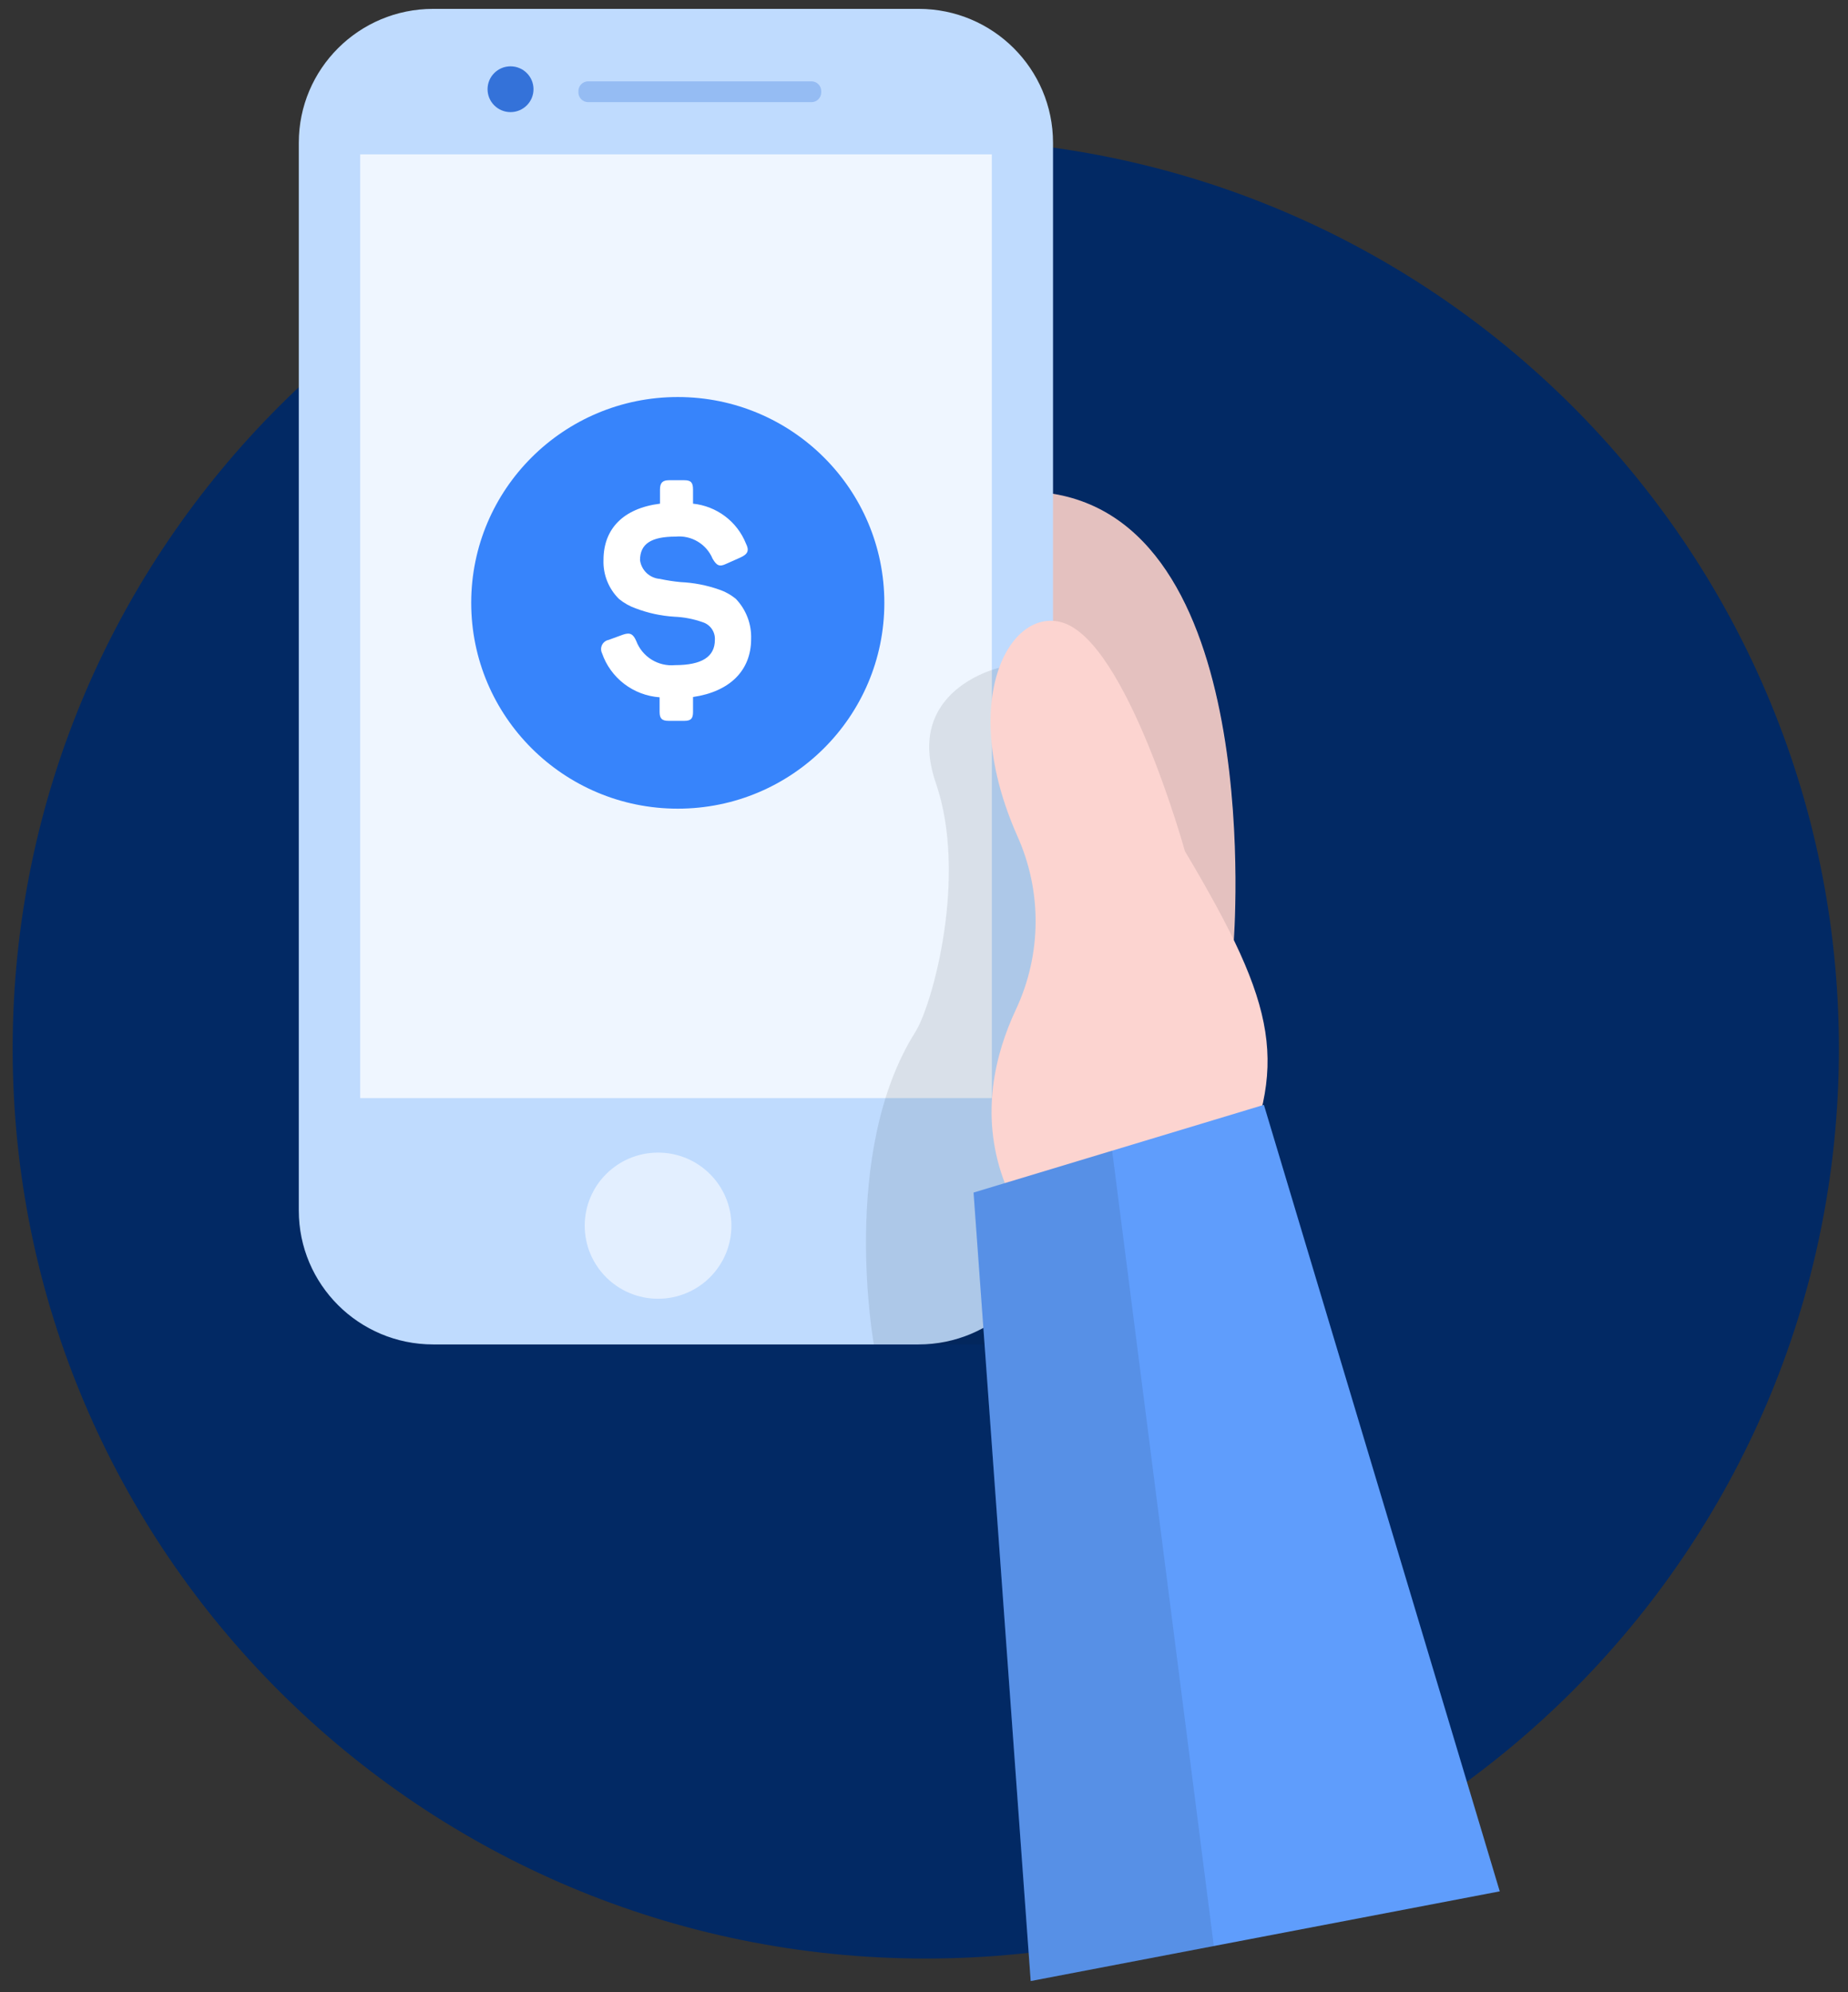 <svg width="141" height="152" viewBox="0 0 141 152" fill="none" xmlns="http://www.w3.org/2000/svg">
<rect x="0" y="0" width="141" height="152" fill="#333333" stroke="none"/>
<g clip-path="url(#clip0_1395_9959)">
<path d="M70.636 149.445C109.114 149.445 140.306 118.362 140.306 80.02C140.306 41.677 109.114 10.594 70.636 10.594C32.158 10.594 0.965 41.677 0.965 80.02C0.965 118.362 32.158 149.445 70.636 149.445Z" fill="#022964"/>
<path d="M94.121 71.971C94.121 71.971 96.664 40.354 80.343 37.677C64.023 35 61.997 81.084 75.962 81.756C89.926 82.429 94.121 71.971 94.121 71.971Z" fill="#FCD4D0"/>
<path opacity="0.1" d="M75.961 81.755C89.94 82.471 94.107 71.97 94.107 71.97C94.107 71.97 96.65 40.353 80.329 37.676" fill="#111827"/>
<path d="M70.089 0.676H33.052C27.389 0.676 22.798 5.251 22.798 10.895V92.368C22.798 98.011 27.389 102.586 33.052 102.586H70.089C75.752 102.586 80.344 98.011 80.344 92.368V10.895C80.344 5.251 75.752 0.676 70.089 0.676Z" fill="#BFDBFE"/>
<path d="M75.675 11.779H27.482V83.788H75.675V11.779Z" fill="#EFF6FF"/>
<path d="M38.953 8.554C39.921 8.554 40.706 7.772 40.706 6.807C40.706 5.843 39.921 5.061 38.953 5.061C37.985 5.061 37.2 5.843 37.2 6.807C37.2 7.772 37.985 8.554 38.953 8.554Z" fill="#3472D9"/>
<path opacity="0.3" d="M61.911 6.206H44.879C44.467 6.206 44.132 6.539 44.132 6.951V7.051C44.132 7.462 44.467 7.795 44.879 7.795H61.911C62.324 7.795 62.658 7.462 62.658 7.051V6.951C62.658 6.539 62.324 6.206 61.911 6.206Z" fill="#3472D9"/>
<path opacity="0.1" d="M76.257 50.948C76.257 50.948 68.944 52.608 71.401 59.738C73.857 66.867 71.149 76.659 69.842 78.743C64.03 87.948 66.674 102.586 66.674 102.586H80.322C80.322 102.586 84.022 55.98 76.257 50.948Z" fill="#111827"/>
<path d="M51.714 61.705C60.418 61.705 67.474 54.674 67.474 46C67.474 37.327 60.418 30.295 51.714 30.295C43.01 30.295 35.953 37.327 35.953 46C35.953 54.674 43.01 61.705 51.714 61.705Z" fill="#3784FB"/>
<path d="M52.216 36.643C52.719 36.643 52.877 36.822 52.877 37.359V38.432C53.764 38.525 54.609 38.857 55.321 39.393C56.033 39.929 56.584 40.649 56.914 41.475C57.18 41.997 57.072 42.284 56.476 42.548L55.398 43.028C54.895 43.271 54.68 43.157 54.371 42.634C54.145 42.09 53.749 41.632 53.242 41.328C52.736 41.023 52.144 40.889 51.555 40.945C49.688 40.945 48.833 41.496 48.833 42.742C48.883 43.117 49.06 43.464 49.336 43.725C49.612 43.985 49.969 44.144 50.349 44.173C50.87 44.285 51.398 44.366 51.929 44.417C52.926 44.462 53.911 44.652 54.852 44.982C55.324 45.14 55.762 45.382 56.145 45.698C56.535 46.105 56.838 46.586 57.038 47.113C57.238 47.639 57.33 48.199 57.309 48.762C57.309 51.145 55.707 52.77 52.877 53.185V54.324C52.877 54.825 52.719 55.004 52.216 55.004H51.009C50.506 55.004 50.327 54.825 50.327 54.324V53.207C49.343 53.136 48.402 52.779 47.62 52.18C46.838 51.58 46.251 50.765 45.931 49.835C45.884 49.737 45.86 49.629 45.861 49.52C45.862 49.411 45.889 49.304 45.938 49.206C45.987 49.109 46.058 49.024 46.145 48.958C46.232 48.892 46.333 48.847 46.441 48.826L47.518 48.432C48.064 48.239 48.308 48.368 48.545 48.912C48.768 49.501 49.18 50 49.716 50.333C50.252 50.665 50.883 50.812 51.512 50.752C53.538 50.752 54.544 50.122 54.544 48.826C54.562 48.528 54.479 48.233 54.308 47.987C54.137 47.742 53.889 47.561 53.602 47.473C52.909 47.228 52.183 47.088 51.447 47.058C50.439 46.996 49.446 46.781 48.502 46.421C48.04 46.258 47.609 46.016 47.231 45.705C46.837 45.317 46.529 44.853 46.325 44.34C46.121 43.828 46.026 43.278 46.046 42.727C46.046 40.365 47.54 38.79 50.356 38.432V37.359C50.356 36.858 50.535 36.643 51.038 36.643H52.216Z" fill="white"/>
<path d="M50.209 99.1C53.3 99.1 55.805 96.603 55.805 93.524C55.805 90.444 53.3 87.948 50.209 87.948C47.119 87.948 44.614 90.444 44.614 93.524C44.614 96.603 47.119 99.1 50.209 99.1Z" fill="#E3EFFF"/>
<path d="M90.408 64.949C90.408 64.949 85.99 49.001 81.069 47.505C77.032 46.273 73.046 53.453 77.614 63.775C78.552 65.856 79.03 68.114 79.015 70.395C79 72.676 78.493 74.927 77.528 76.996C75.897 80.461 74.798 85.049 76.537 89.924C80.193 100.181 90.185 99.043 94.244 90.138C98.302 81.234 97.584 77.01 90.408 64.949Z" fill="#FCD4D0"/>
<path d="M74.281 90.998L78.641 151.162L114.429 144.318L96.434 84.305L74.281 90.998Z" fill="#5F9DFC"/>
<path opacity="0.1" d="M92.613 148.493L84.855 87.799L74.281 90.999L78.641 151.162L92.613 148.493Z" fill="#111827"/>
</g>
<defs>
<clipPath id="clip0_1395_9959">
<rect width="141" height="152" fill="white"/>
</clipPath>
</defs>
</svg>
